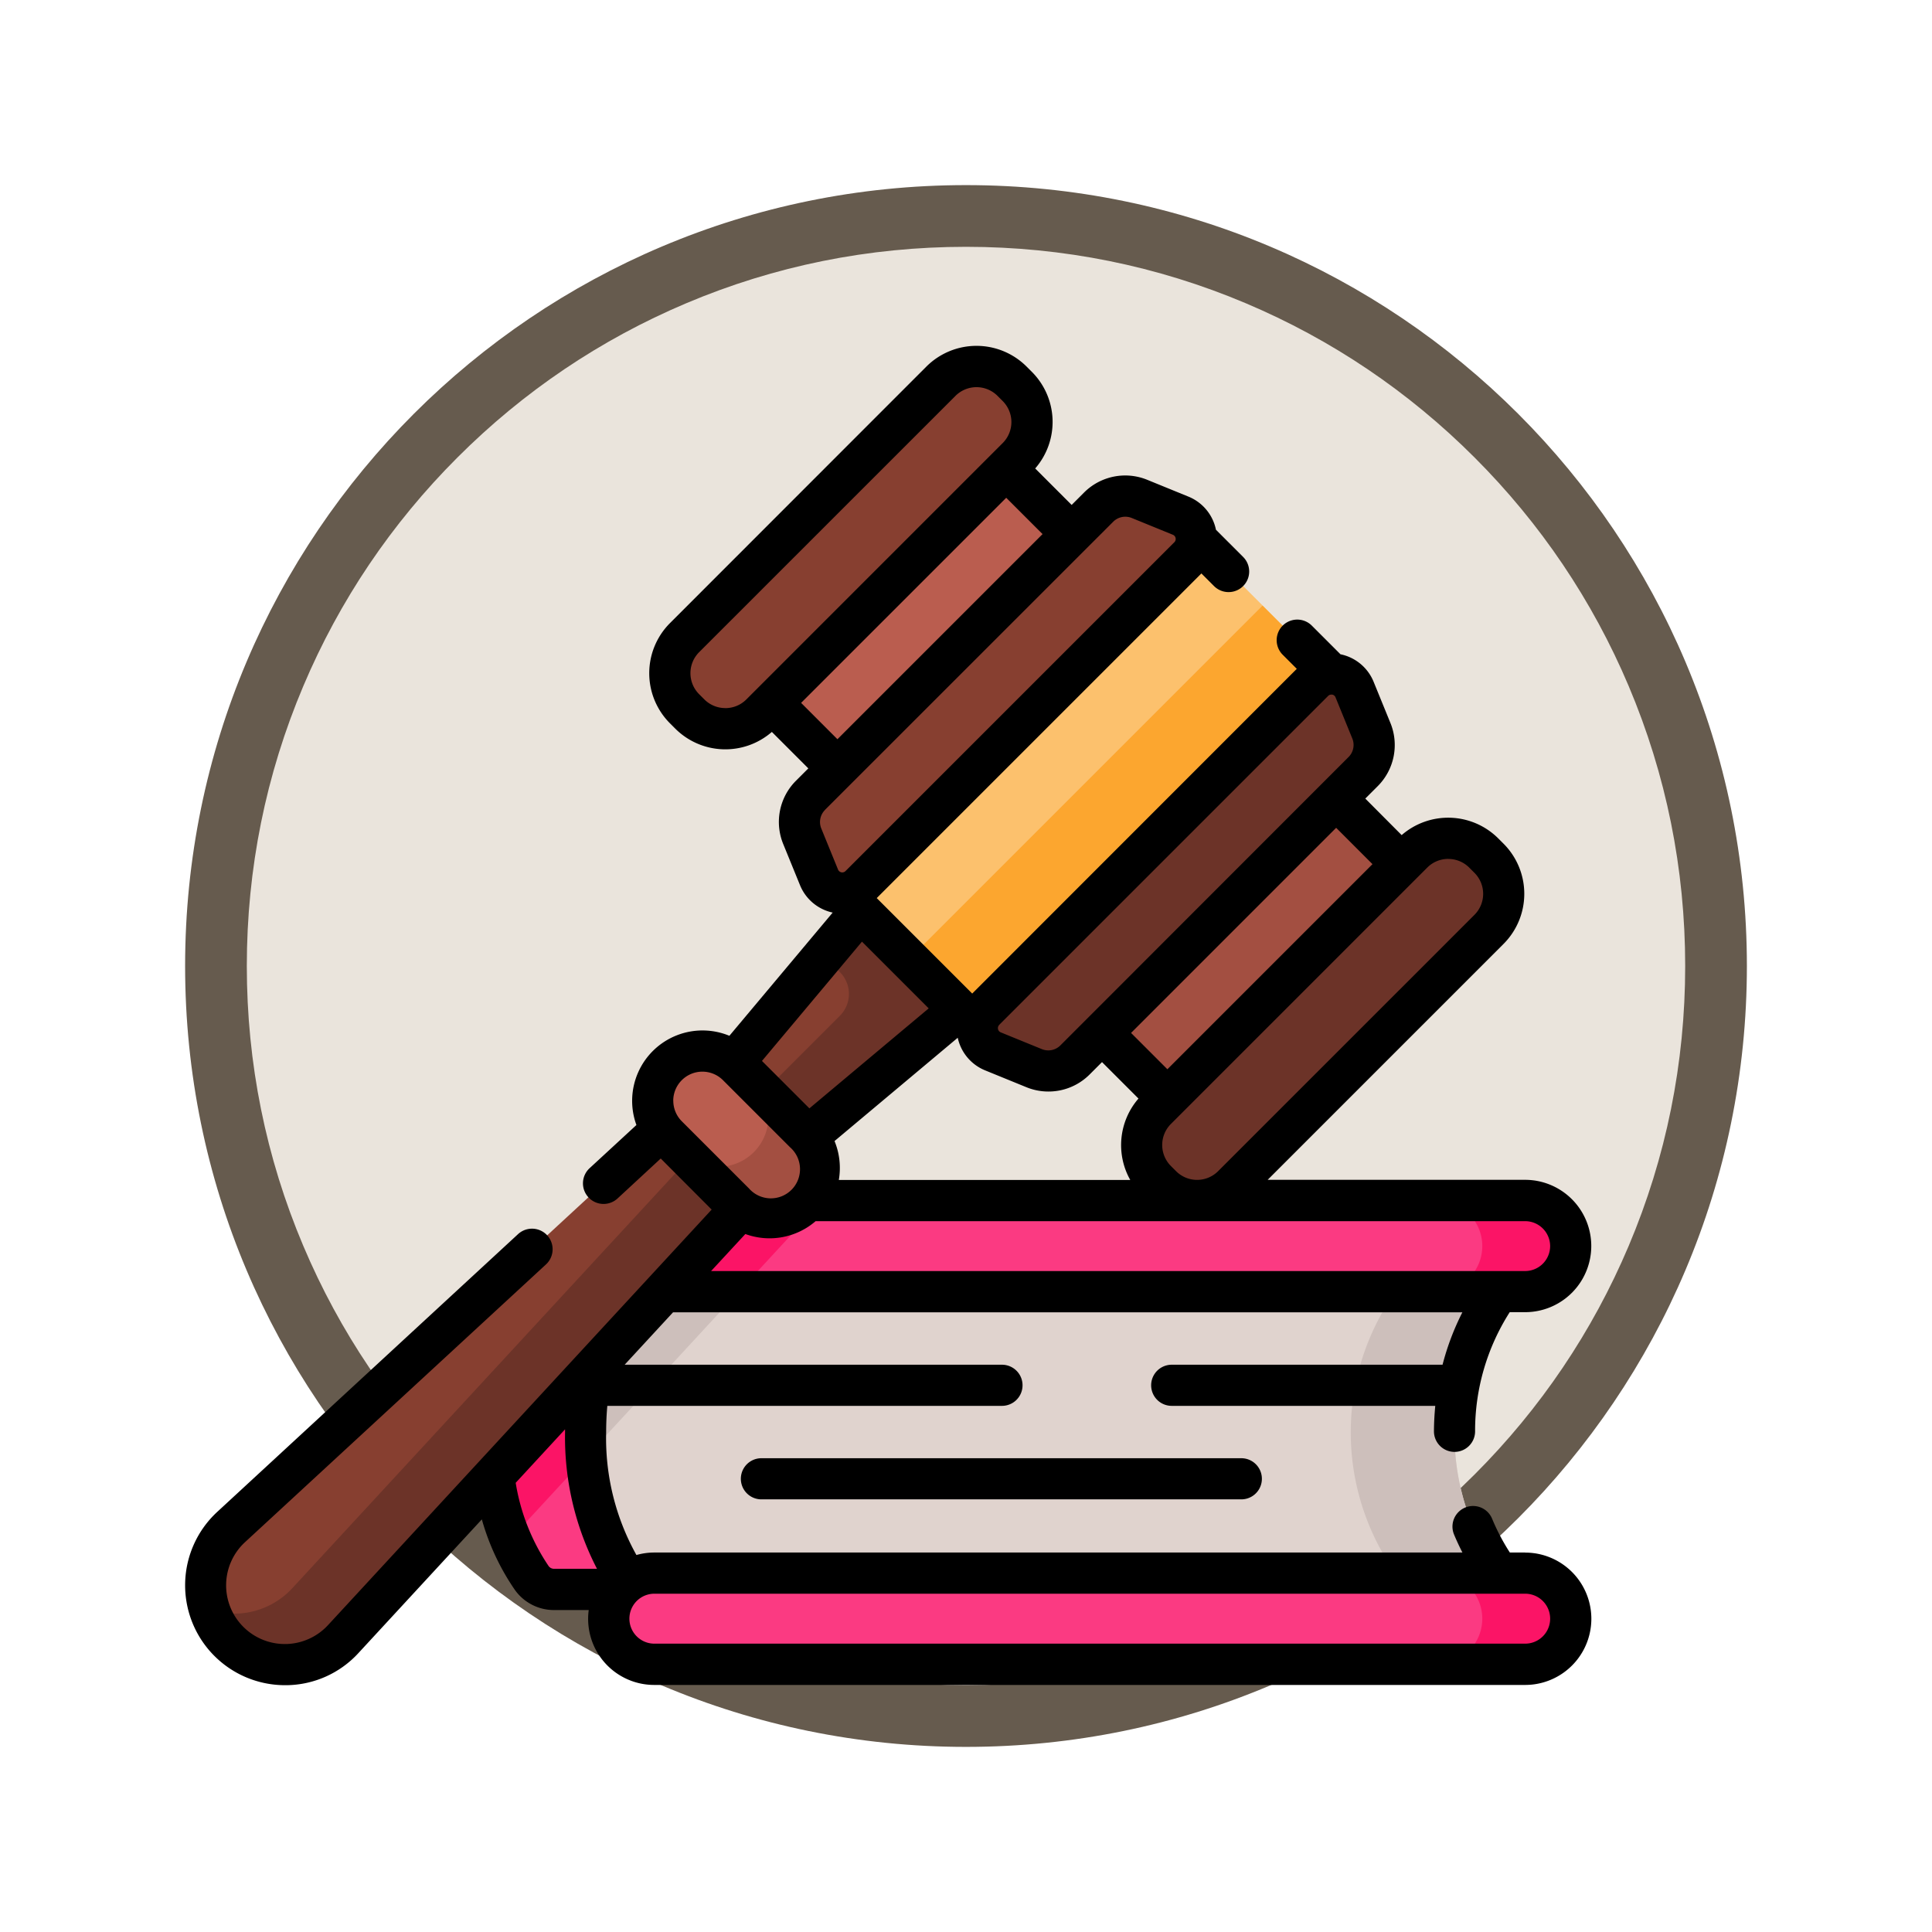 <svg xmlns="http://www.w3.org/2000/svg" xmlns:xlink="http://www.w3.org/1999/xlink" width="93.934" height="93.934" viewBox="0 0 93.934 93.934">
  <defs>
    <filter id="Trazado_982547" x="0" y="0" width="93.934" height="93.934" filterUnits="userSpaceOnUse">
      <feOffset dy="3" input="SourceAlpha"/>
      <feGaussianBlur stdDeviation="3" result="blur"/>
      <feFlood flood-opacity="0.161"/>
      <feComposite operator="in" in2="blur"/>
      <feComposite in="SourceGraphic"/>
    </filter>
  </defs>
  <g id="Grupo_1222997" data-name="Grupo 1222997" transform="translate(-1136.066 -928.033)">
    <g id="Grupo_1220385" data-name="Grupo 1220385" transform="translate(945 -114.816)">
      <g id="Grupo_1215981" data-name="Grupo 1215981" transform="translate(-0.229 -2679.151)">
        <g id="Grupo_1214594" data-name="Grupo 1214594" transform="translate(200.295 3728)">
          <g id="Grupo_1214432" data-name="Grupo 1214432" transform="translate(0)">
            <g id="Grupo_1183196" data-name="Grupo 1183196">
              <g id="Grupo_1179610" data-name="Grupo 1179610">
                <g id="Grupo_1175227" data-name="Grupo 1175227">
                  <g id="Grupo_1167337" data-name="Grupo 1167337">
                    <g id="Grupo_1166720" data-name="Grupo 1166720">
                      <g id="Grupo_1164305" data-name="Grupo 1164305">
                        <g id="Grupo_1163948" data-name="Grupo 1163948">
                          <g id="Grupo_1158168" data-name="Grupo 1158168">
                            <g id="Grupo_1152576" data-name="Grupo 1152576">
                              <g id="Grupo_1148633" data-name="Grupo 1148633">
                                <g id="Grupo_1148525" data-name="Grupo 1148525">
                                  <g transform="matrix(1, 0, 0, 1, -9, -6)" filter="url(#Trazado_982547)">
                                    <g id="Trazado_982547-2" data-name="Trazado 982547" transform="translate(9 6)" fill="#eae4dc">
                                      <path d="M 37.967 74.434 C 33.043 74.434 28.268 73.47 23.773 71.568 C 19.43 69.732 15.53 67.102 12.181 63.753 C 8.831 60.403 6.202 56.503 4.365 52.161 C 2.464 47.666 1.5 42.89 1.5 37.967 C 1.5 33.043 2.464 28.268 4.365 23.773 C 6.202 19.43 8.831 15.53 12.181 12.181 C 15.53 8.831 19.43 6.202 23.773 4.365 C 28.268 2.464 33.043 1.5 37.967 1.5 C 42.89 1.5 47.666 2.464 52.161 4.365 C 56.503 6.202 60.403 8.831 63.753 12.181 C 67.102 15.53 69.732 19.43 71.568 23.773 C 73.47 28.268 74.434 33.043 74.434 37.967 C 74.434 42.89 73.47 47.666 71.568 52.161 C 69.732 56.503 67.102 60.403 63.753 63.753 C 60.403 67.102 56.503 69.732 52.161 71.568 C 47.666 73.47 42.89 74.434 37.967 74.434 Z" stroke="none"/>
                                      <path d="M 37.967 3 C 33.245 3 28.666 3.924 24.357 5.747 C 20.194 7.508 16.454 10.029 13.242 13.242 C 10.029 16.454 7.508 20.194 5.747 24.357 C 3.924 28.666 3 33.245 3 37.967 C 3 42.689 3.924 47.268 5.747 51.577 C 7.508 55.74 10.029 59.48 13.242 62.692 C 16.454 65.904 20.194 68.426 24.357 70.187 C 28.666 72.009 33.245 72.934 37.967 72.934 C 42.689 72.934 47.268 72.009 51.577 70.187 C 55.74 68.426 59.48 65.904 62.692 62.692 C 65.904 59.48 68.426 55.74 70.187 51.577 C 72.009 47.268 72.934 42.689 72.934 37.967 C 72.934 33.245 72.009 28.666 70.187 24.357 C 68.426 20.194 65.904 16.454 62.692 13.242 C 59.48 10.029 55.74 7.508 51.577 5.747 C 47.268 3.924 42.689 3 37.967 3 M 37.967 0 C 58.935 0 75.934 16.998 75.934 37.967 C 75.934 58.935 58.935 75.934 37.967 75.934 C 16.998 75.934 0 58.935 0 37.967 C 0 16.998 16.998 0 37.967 0 Z" stroke="none" fill="#665b4e"/>
                                    </g>
                                  </g>
                                </g>
                              </g>
                            </g>
                          </g>
                        </g>
                      </g>
                    </g>
                  </g>
                </g>
              </g>
            </g>
          </g>
        </g>
      </g>
    </g>
    <g id="ley_21_" data-name="ley (21)" transform="translate(1145.067 932.66)">
      <g id="Grupo_1222988" data-name="Grupo 1222988" transform="translate(14.852 53.74)">
        <g id="Grupo_1222983" data-name="Grupo 1222983" transform="translate(0 3.641)">
          <path id="Trazado_1176875" data-name="Trazado 1176875" d="M153.477,358.219a11.592,11.592,0,0,0,2.783,7.634H114.312a1.327,1.327,0,0,1-1.083-.554,13.513,13.513,0,0,1,0-14.16,1.327,1.327,0,0,1,1.083-.554h41.947A11.593,11.593,0,0,0,153.477,358.219Z" transform="translate(-111.226 -350.585)" fill="#fb3a82"/>
          <path id="Trazado_1176876" data-name="Trazado 1176876" d="M124.027,350.587,112.2,363.4a13.4,13.4,0,0,1-.968-5.179,12.115,12.115,0,0,1,2-7.08,1.325,1.325,0,0,1,1.083-.554Z" transform="translate(-111.229 -350.587)" fill="#fb1466"/>
          <path id="Trazado_1176877" data-name="Trazado 1176877" d="M188.042,358.219a11.592,11.592,0,0,0,2.783,7.634H148.239s-2.448-2.479-2.448-7.634,2.448-7.634,2.448-7.634h42.585A11.593,11.593,0,0,0,188.042,358.219Z" transform="translate(-141.175 -350.585)" fill="#e0d3ce"/>
          <g id="Grupo_1222982" data-name="Grupo 1222982" transform="translate(4.616 0)">
            <path id="Trazado_1176878" data-name="Trazado 1176878" d="M153.972,350.587l-8.138,8.815c-.028-.377-.044-.771-.044-1.18,0-5.156,2.448-7.634,2.448-7.634Z" transform="translate(-145.79 -350.587)" fill="#cdbfbb"/>
            <path id="Trazado_1176879" data-name="Trazado 1176879" d="M429.445,358.226a11.59,11.59,0,0,0,2.783,7.634h-5.046a11.861,11.861,0,0,1,0-15.267h5.046A11.587,11.587,0,0,0,429.445,358.226Z" transform="translate(-387.194 -350.591)" fill="#cdbfbb"/>
          </g>
        </g>
        <g id="Grupo_1222987" data-name="Grupo 1222987" transform="translate(5.746)">
          <g id="Grupo_1222985" data-name="Grupo 1222985" transform="translate(0)">
            <path id="Trazado_1176880" data-name="Trazado 1176880" d="M201.029,325.534a2.216,2.216,0,0,1-2.215,2.215H156.475a2.216,2.216,0,0,1,0-4.432h42.338a2.216,2.216,0,0,1,2.215,2.217Z" transform="translate(-154.26 -323.317)" fill="#fb3a82"/>
            <g id="Grupo_1222984" data-name="Grupo 1222984">
              <path id="Trazado_1176881" data-name="Trazado 1176881" d="M164.672,323.317l-4.09,4.432h-4.106a2.216,2.216,0,0,1,0-4.432Z" transform="translate(-154.26 -323.317)" fill="#fb1466"/>
              <path id="Trazado_1176882" data-name="Trazado 1176882" d="M462.228,325.536a2.218,2.218,0,0,1-2.217,2.217h-4.3a2.216,2.216,0,0,0,0-4.432h4.3A2.217,2.217,0,0,1,462.228,325.536Z" transform="translate(-415.457 -323.32)" fill="#fb1466"/>
            </g>
          </g>
          <g id="Grupo_1222986" data-name="Grupo 1222986" transform="translate(0 18.118)">
            <path id="Trazado_1176883" data-name="Trazado 1176883" d="M198.811,463.428H156.473a2.216,2.216,0,1,1,0-4.432h42.338a2.216,2.216,0,1,1,0,4.432Z" transform="translate(-154.257 -458.996)" fill="#fb3a82"/>
            <path id="Trazado_1176884" data-name="Trazado 1176884" d="M462.228,461.215a2.215,2.215,0,0,1-2.217,2.215h-4.3a2.215,2.215,0,1,0,0-4.431h4.3A2.217,2.217,0,0,1,462.228,461.215Z" transform="translate(-415.457 -458.999)" fill="#fb1466"/>
          </g>
        </g>
      </g>
      <g id="Grupo_1222996" data-name="Grupo 1222996" transform="translate(-0.001 12.193)">
        <g id="Grupo_1222991" data-name="Grupo 1222991" transform="translate(1.002 26.466)">
          <g id="Grupo_1222989" data-name="Grupo 1222989" transform="translate(0 8.476)">
            <path id="Trazado_1176885" data-name="Trazado 1176885" d="M36.671,277.434l-3.577-3.577L8.741,296.338a3.856,3.856,0,1,0,5.449,5.449Z" transform="translate(-7.5 -273.857)" fill="#873f30"/>
            <path id="Trazado_1176886" data-name="Trazado 1176886" d="M15.311,309.038a3.858,3.858,0,0,1-5.452,0,3.819,3.819,0,0,1-.941-1.537,3.851,3.851,0,0,0,3.913-.937c.037-.037.074-.076.11-.114L35.422,282.1l2.477,2.477L15.418,308.926C15.382,308.964,15.347,309,15.311,309.038Z" transform="translate(-8.729 -280.996)" fill="#6c3328"/>
          </g>
          <path id="Trazado_1176887" data-name="Trazado 1176887" d="M198.874,210.382l-8.238,9.826L194,223.573l9.826-8.238Z" transform="translate(-166.18 -210.382)" fill="#873f30"/>
          <path id="Trazado_1176888" data-name="Trazado 1176888" d="M207.474,210.382l-2.662,3.175.8.8a1.505,1.505,0,0,1,0,2.129l-5.049,5.049,2.04,2.04,9.826-8.238Z" transform="translate(-174.781 -210.382)" fill="#6c3328"/>
          <g id="Grupo_1222990" data-name="Grupo 1222990" transform="translate(21.73 7.814)">
            <path id="Trazado_1176889" data-name="Trazado 1176889" d="M174.2,276.294l-3.267-3.267a2.418,2.418,0,0,1,3.42-3.42l3.267,3.267a2.418,2.418,0,0,1-3.42,3.42Z" transform="translate(-170.222 -268.899)" fill="#ba5d4f"/>
            <path id="Trazado_1176890" data-name="Trazado 1176890" d="M187.337,286.019a2.418,2.418,0,0,1-3.42,0l-2.476-2.476a2.418,2.418,0,0,0,3.42-3.42l2.476,2.476a2.417,2.417,0,0,1,0,3.42Z" transform="translate(-179.943 -278.624)" fill="#a34f41"/>
          </g>
        </g>
        <g id="Grupo_1222992" data-name="Grupo 1222992" transform="translate(26.576 4.007)">
          <path id="Trazado_1176891" data-name="Trazado 1176891" d="M0,0H10.259V16.106H0Z" transform="translate(11.387 0) rotate(45)" fill="#ba5d4f"/>
          <path id="Trazado_1176892" data-name="Trazado 1176892" d="M0,0H10.259V16.106H0Z" transform="translate(23.141 34.538) rotate(-135)" fill="#a34f41"/>
        </g>
        <g id="Grupo_1222995" data-name="Grupo 1222995" transform="translate(0)">
          <path id="Trazado_1176893" data-name="Trazado 1176893" d="M177.448,36.586l-.252-.252a2.446,2.446,0,0,1,0-3.46L189.66,20.41a2.446,2.446,0,0,1,3.46,0l.252.252a2.446,2.446,0,0,1,0,3.46L180.908,36.586A2.447,2.447,0,0,1,177.448,36.586Z" transform="translate(-152.913 -18.692)" fill="#873f30"/>
          <path id="Trazado_1176894" data-name="Trazado 1176894" d="M348.96,208.1l.252.252a2.446,2.446,0,0,0,3.46,0l12.464-12.464a2.446,2.446,0,0,0,0-3.46l-.252-.252a2.446,2.446,0,0,0-3.46,0L348.96,204.637A2.447,2.447,0,0,0,348.96,208.1Z" transform="translate(-301.74 -167.518)" fill="#6c3328"/>
          <g id="Grupo_1222994" data-name="Grupo 1222994">
            <path id="Trazado_1176895" data-name="Trazado 1176895" d="M0,0H11.521V24.325H0Z" transform="translate(48.364 8.596) rotate(45)" fill="#fcc16d"/>
            <path id="Trazado_1176896" data-name="Trazado 1176896" d="M0,0H24.325V5.831H0Z" transform="translate(35.184 29.826) rotate(-45)" fill="#fca62f"/>
            <path id="Trazado_1176897" data-name="Trazado 1176897" d="M242.19,67.818l-2-.816a1.835,1.835,0,0,0-1.992.4L224.19,81.416a1.835,1.835,0,0,0-.4,1.992l.816,2a1.223,1.223,0,0,0,2,.4l15.99-15.99A1.223,1.223,0,0,0,242.19,67.818Z" transform="translate(-193.786 -59.565)" fill="#873f30"/>
            <path id="Trazado_1176898" data-name="Trazado 1176898" d="M306.766,132.4l.816,2a1.835,1.835,0,0,1-.4,1.992L293.168,150.4a1.835,1.835,0,0,1-1.992.4l-2-.816a1.223,1.223,0,0,1-.4-2l15.99-15.99A1.223,1.223,0,0,1,306.766,132.4Z" transform="translate(-249.905 -115.685)" fill="#6c3328"/>
            <g id="Grupo_1222993" data-name="Grupo 1222993">
              <path id="Trazado_1176899" data-name="Trazado 1176899" d="M65.153,70.857h-.745a10.358,10.358,0,0,1-.863-1.644,1,1,0,1,0-1.851.766c.124.3.262.591.408.878H22.815a3.2,3.2,0,0,0-.873.121,11.643,11.643,0,0,1-1.472-5.963c0-.437.019-.867.057-1.289H39.715a1,1,0,0,0,0-2H21.37l2.353-2.549H62.1a12.5,12.5,0,0,0-.964,2.549H47.968a1,1,0,0,0,0,2H60.782c-.039.407-.062.818-.064,1.232a1,1,0,0,0,1,1.006h0a1,1,0,0,0,1-1,10.717,10.717,0,0,1,1.684-5.793h.747a3.217,3.217,0,1,0,0-6.435H52.633L64.1,41.268a3.448,3.448,0,0,0,0-4.876l-.252-.252a3.446,3.446,0,0,0-4.7-.164L57.38,34.2l.6-.6a2.83,2.83,0,0,0,.62-3.079l-.816-2a2.22,2.22,0,0,0-1.611-1.337l-1.393-1.393a1,1,0,0,0-1.416,1.416l.685.685L38.268,43.68l-4.642-4.642L49.411,23.254l.614.614a1,1,0,1,0,1.416-1.416L50.119,21.13a2.22,2.22,0,0,0-1.337-1.611h0l-2-.816a2.83,2.83,0,0,0-3.079.62l-.6.6-1.773-1.773a3.446,3.446,0,0,0-.164-4.7l-.252-.252a3.448,3.448,0,0,0-4.876,0L23.575,25.667a3.448,3.448,0,0,0,0,4.876l.252.252a3.446,3.446,0,0,0,4.7.164L30.3,32.732l-.6.6a2.83,2.83,0,0,0-.62,3.079l.816,2a2.219,2.219,0,0,0,1.588,1.332l-5.022,5.99a3.422,3.422,0,0,0-4.52,4.338l-2.277,2.1a1,1,0,0,0,1.359,1.472l2.1-1.943L25.6,54.183l-18.65,20.2a2.855,2.855,0,1,1-4.034-4.034l14.629-13.5a1,1,0,0,0-1.359-1.472L1.562,68.88a4.858,4.858,0,0,0,3.292,8.427h.1a4.816,4.816,0,0,0,3.472-1.562l6-6.5a11.543,11.543,0,0,0,1.61,3.434,2.332,2.332,0,0,0,1.9.975h1.687a3.212,3.212,0,0,0,3.189,3.641H65.153a3.217,3.217,0,0,0,0-6.435Zm1.214-14.9a1.216,1.216,0,0,1-1.214,1.214H25.573l1.665-1.8a3.423,3.423,0,0,0,3.416-.625h34.5A1.216,1.216,0,0,1,66.367,55.956ZM36.152,44.4l-5.8,4.862-2.306-2.306,4.862-5.8Zm-4.369,8.341a3.439,3.439,0,0,0-.209-1.89l5.99-5.022A2.22,2.22,0,0,0,38.9,47.416l2,.816a2.831,2.831,0,0,0,3.079-.62l.6-.6,1.773,1.773a3.454,3.454,0,0,0-.4,3.958H31.783Zm29.63-15.606a1.436,1.436,0,0,1,1.022.423l.252.252a1.445,1.445,0,0,1,0,2.043L50.223,52.316a1.445,1.445,0,0,1-2.043,0l-.252-.252a1.446,1.446,0,0,1,0-2.043L60.392,37.556a1.435,1.435,0,0,1,1.022-.423Zm-3.684.253-9.972,9.972-1.766-1.766,9.972-9.973ZM39.582,45.2l15.99-15.99a.211.211,0,0,1,.153-.065.244.244,0,0,1,.047,0,.213.213,0,0,1,.161.134l.816,2a.831.831,0,0,1-.182.9L42.555,46.2a.831.831,0,0,1-.9.182l-2-.816a.222.222,0,0,1-.073-.362ZM26.265,29.8a1.435,1.435,0,0,1-1.022-.423l-.252-.252a1.445,1.445,0,0,1,0-2.043L37.455,14.62a1.445,1.445,0,0,1,2.043,0l.252.252a1.445,1.445,0,0,1,0,2.043L27.287,29.379a1.437,1.437,0,0,1-1.022.423Zm3.684-.253,9.973-9.972,1.766,1.766-9.973,9.973Zm1.163,5.2L45.124,20.739a.831.831,0,0,1,.9-.182l2,.816a.222.222,0,0,1,.073.362l-15.99,15.99a.222.222,0,0,1-.362-.073l-.816-2A.832.832,0,0,1,31.111,34.752ZM23.732,48.891a1.417,1.417,0,0,1,2.418-1l3.266,3.266a1.417,1.417,0,1,1-2,2l-3.266-3.266a1.407,1.407,0,0,1-.415-1Zm-6.06,22.623a10.1,10.1,0,0,1-1.6-4.047l2.4-2.6c0,.05,0,.1,0,.149a13.9,13.9,0,0,0,1.553,6.632H17.939A.326.326,0,0,1,17.672,71.515Zm47.481,3.774H22.815a1.214,1.214,0,1,1,0-2.429H65.153a1.214,1.214,0,0,1,0,2.429Z" transform="translate(0.001 -12.193)"/>
              <path id="Trazado_1176900" data-name="Trazado 1176900" d="M203.329,417.166a1,1,0,1,0,0,2h23.333a1,1,0,1,0,0-2Z" transform="translate(-175.309 -363.087)"/>
            </g>
          </g>
        </g>
      </g>
    </g>
  </g>
</svg>
